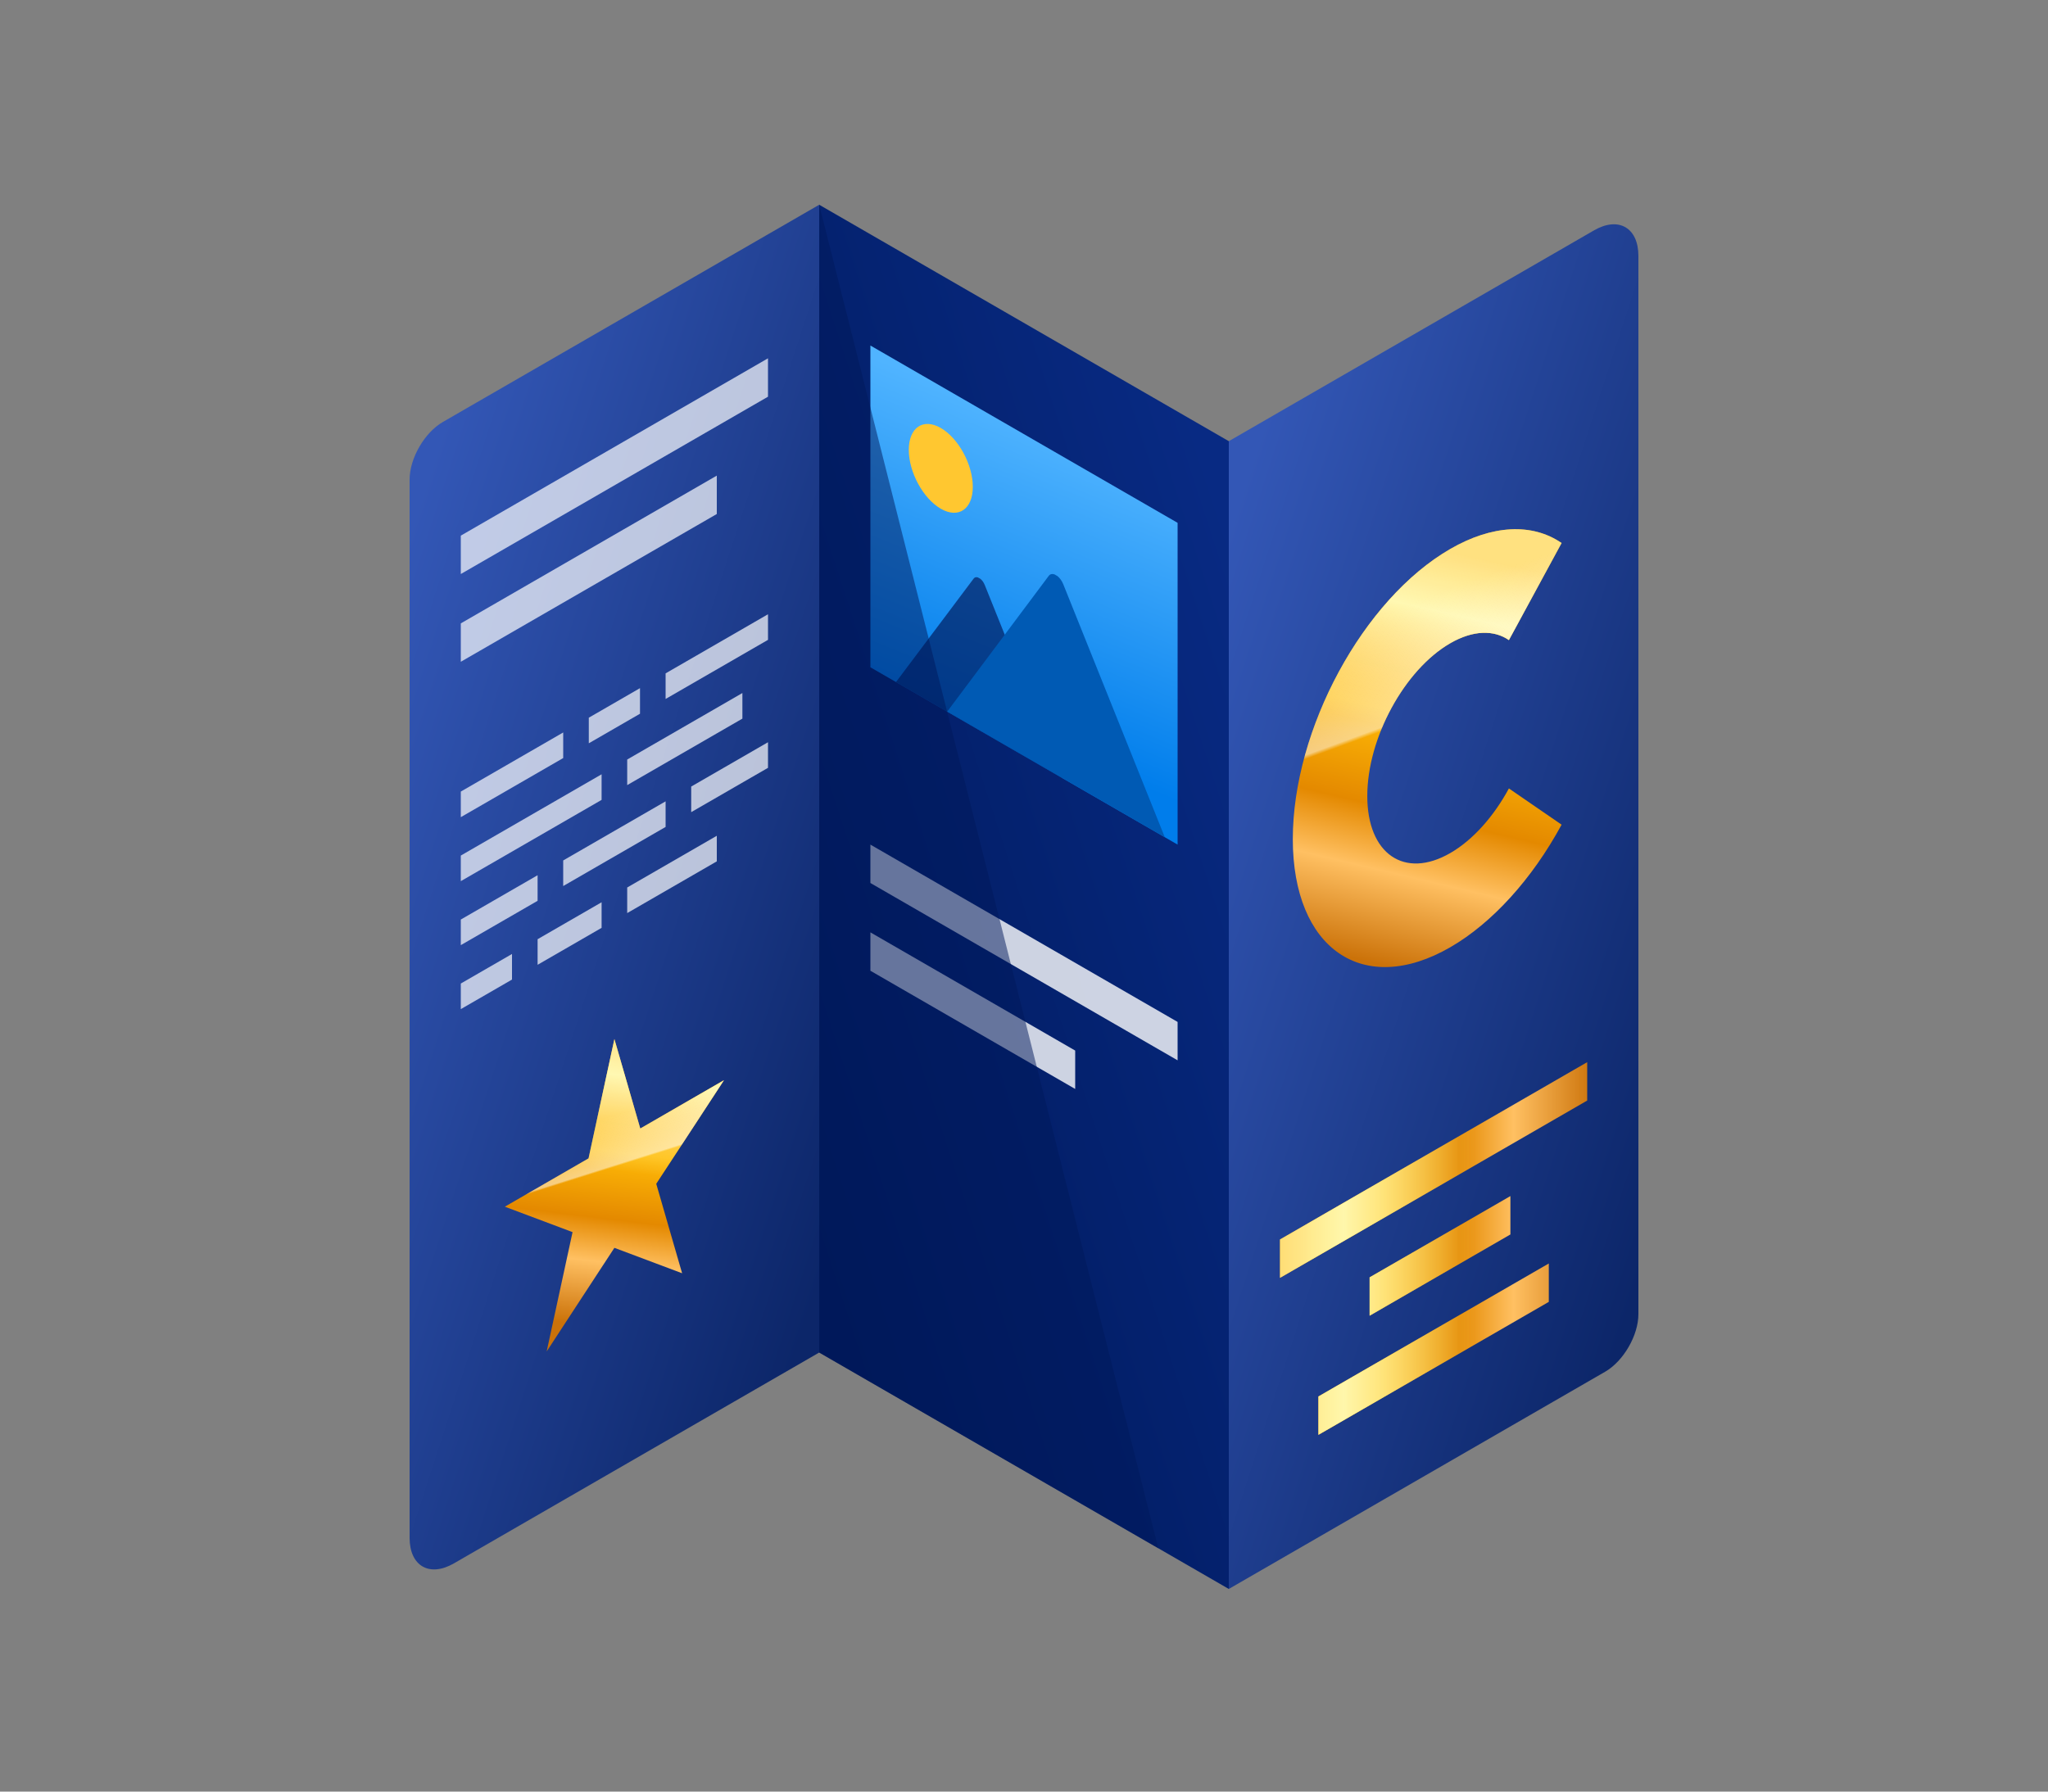 <svg width="160" height="140" viewBox="0 0 160 140" fill="none" xmlns="http://www.w3.org/2000/svg">
<rect x="0" y="0" width="160" height="140" fill="#808080" stroke="none"/>
<g id="Icon-Booklet-VIP">
<g id="Group 840">
<g id="cpid">
<path id="Union" fill-rule="evenodd" clip-rule="evenodd" d="M87.1 80V80.3H87V80.4H87.1V80.3H87.2V80.5H87V80.6H87.1V80.9H87V81H87.4V80.9H87.5V81H87.7V80.9H87.8V81H88V80.5H87.9V80.4H88V80.1H87.8V80H87.7V80.1H87.5V80H87.4V80.1H87.2V80H87.1ZM87.9 80.9H87.8V80.7H87.9V80.9ZM87.7 80.9H87.6V80.8H87.7V80.9ZM87.9 80.3V80.2H87.8V80.3H87.9ZM87.6 80.4V80.5H87.5V80.6H87.4V80.4H87.6Z" fill="#1E1E1E"/>
</g>
<path id="Rectangle 873" d="M32 37.475C32 35.818 33.163 33.803 34.598 32.975L64 16V105.691L35.464 122.166C33.551 123.27 32 122.375 32 120.166V37.475Z" fill="url(#paint0_linear_5268_14252)"/>
<path id="Rectangle 874" d="M96 34.475L124.536 18C126.449 16.895 128 17.791 128 20V102.691C128 104.347 126.837 106.362 125.402 107.191L96 124.166V34.475Z" fill="url(#paint1_linear_5268_14252)"/>
<rect id="Rectangle 875" width="36.95" height="89.691" transform="matrix(-0.866 -0.5 0 1 96 34.475)" fill="url(#paint2_linear_5268_14252)"/>
<g id="Vector">
<path fill-rule="evenodd" clip-rule="evenodd" d="M117.883 61.611L122 64.442C119.695 68.694 116.565 72.138 113.303 74.021C106.507 77.945 101 74.157 101 65.565C101 56.967 106.507 46.821 113.303 42.897C116.565 41.014 119.695 40.848 122 42.433L117.883 50.018C116.712 49.212 115.09 49.232 113.303 50.263C109.722 52.331 106.819 57.675 106.819 62.205C106.819 66.731 109.722 68.727 113.303 66.66C115.09 65.628 116.712 63.775 117.883 61.611Z" fill="url(#paint3_linear_5268_14252)"/>
<path fill-rule="evenodd" clip-rule="evenodd" d="M117.883 61.611L122 64.442C119.695 68.694 116.565 72.138 113.303 74.021C106.507 77.945 101 74.157 101 65.565C101 56.967 106.507 46.821 113.303 42.897C116.565 41.014 119.695 40.848 122 42.433L117.883 50.018C116.712 49.212 115.09 49.232 113.303 50.263C109.722 52.331 106.819 57.675 106.819 62.205C106.819 66.731 109.722 68.727 113.303 66.66C115.09 65.628 116.712 63.775 117.883 61.611Z" fill="url(#paint4_linear_5268_14252)"/>
<path fill-rule="evenodd" clip-rule="evenodd" d="M117.883 61.611L122 64.442C119.695 68.694 116.565 72.138 113.303 74.021C106.507 77.945 101 74.157 101 65.565C101 56.967 106.507 46.821 113.303 42.897C116.565 41.014 119.695 40.848 122 42.433L117.883 50.018C116.712 49.212 115.09 49.232 113.303 50.263C109.722 52.331 106.819 57.675 106.819 62.205C106.819 66.731 109.722 68.727 113.303 66.66C115.09 65.628 116.712 63.775 117.883 61.611Z" fill="url(#paint5_linear_5268_14252)" fill-opacity="0.5"/>
</g>
<g id="Group 833" opacity="0.8">
<g id="Group 647">
<rect id="Rectangle 506" width="18.475" height="3" transform="matrix(0.866 0.5 0 -1 68 75.857)" fill="white"/>
</g>
<g id="Group 660">
<rect id="Rectangle 506_2" width="27.713" height="3" transform="matrix(0.866 0.5 0 -1 68 69)" fill="white"/>
</g>
</g>
<g id="Vector_2">
<path d="M124 83L100 96.856V99.856L124 86V83Z" fill="url(#paint6_linear_5268_14252)"/>
<path d="M124 83L100 96.856V99.856L124 86V83Z" fill="url(#paint7_linear_5268_14252)"/>
<path d="M121 98.732L103 109.124V112.124L121 101.732V98.732Z" fill="url(#paint8_linear_5268_14252)"/>
<path d="M121 98.732L103 109.124V112.124L121 101.732V98.732Z" fill="url(#paint9_linear_5268_14252)"/>
<path d="M118 93.464L107 99.815V102.815L118 96.464V93.464Z" fill="url(#paint10_linear_5268_14252)"/>
<path d="M118 93.464L107 99.815V102.815L118 96.464V93.464Z" fill="url(#paint11_linear_5268_14252)"/>
</g>
<g id="Group 834">
<path id="Rectangle 641" d="M68 27L92 40.856V66L68 52.144V27Z" fill="url(#paint12_linear_5268_14252)"/>
<path id="Vector_3" opacity="0.67" d="M76.401 45.122C76.27 45.078 76.148 45.104 76.067 45.211L70 53.298L83 60.804L76.933 45.711C76.852 45.511 76.73 45.344 76.598 45.236C76.565 45.209 76.533 45.198 76.5 45.179C76.467 45.16 76.434 45.134 76.401 45.122Z" fill="#00195A"/>
<path id="Vector_4" d="M82.371 44.88C82.199 44.824 82.04 44.857 81.934 44.998L74 55.608L91 65.423L83.066 45.651C82.96 45.389 82.8 45.171 82.628 45.029C82.585 44.994 82.543 44.98 82.5 44.955C82.457 44.93 82.414 44.896 82.371 44.88Z" fill="#005AB4"/>
<ellipse id="Ellipse 193" rx="2.887" ry="3.155" transform="matrix(0.866 0.5 0 1 73.5 36.599)" fill="#FFC730"/>
</g>
<path id="Intersect" opacity="0.5" fill-rule="evenodd" clip-rule="evenodd" d="M90.492 120.986L64 16V105.691L90.492 120.986Z" fill="#00195A"/>
<g id="Star 1">
<path d="M48 81.196L50.021 88.186L56.559 84.411L51.269 92.506L53.29 99.496L48 97.509L42.71 105.604L44.731 96.281L39.441 94.294L45.979 90.519L48 81.196Z" fill="url(#paint13_linear_5268_14252)"/>
<path d="M48 81.196L50.021 88.186L56.559 84.411L51.269 92.506L53.29 99.496L48 97.509L42.71 105.604L44.731 96.281L39.441 94.294L45.979 90.519L48 81.196Z" fill="url(#paint14_linear_5268_14252)"/>
<path d="M48 81.196L50.021 88.186L56.559 84.411L51.269 92.506L53.29 99.496L48 97.509L42.71 105.604L44.731 96.281L39.441 94.294L45.979 90.519L48 81.196Z" fill="url(#paint15_linear_5268_14252)" fill-opacity="0.5"/>
</g>
<g id="Group 742" opacity="0.7">
<g id="Group 647_2">
<rect id="Rectangle 506_3" width="27.713" height="3" transform="matrix(0.866 -0.5 0 1 36 41.856)" fill="white"/>
</g>
<g id="Group 660_2">
<rect id="Rectangle 506_4" width="23.094" height="3" transform="matrix(0.866 -0.5 0 1 36 48.713)" fill="white"/>
</g>
</g>
<g id="Group 745" opacity="0.7">
<rect id="Rectangle 280" width="9.238" height="2" transform="matrix(0.866 -0.5 0 1 36 61.856)" fill="white"/>
<rect id="Rectangle 508" width="4.619" height="2" transform="matrix(0.866 -0.5 0 1 46 56.083)" fill="white"/>
<rect id="Rectangle 509" width="9.238" height="2" transform="matrix(0.866 -0.5 0 1 52 52.619)" fill="white"/>
<rect id="Rectangle 506_5" width="12.702" height="2" transform="matrix(0.866 -0.5 0 1 36 66.856)" fill="white"/>
<rect id="Rectangle 510" width="10.392" height="2" transform="matrix(0.866 -0.5 0 1 49 59.351)" fill="white"/>
<rect id="Rectangle 507" width="6.928" height="2" transform="matrix(0.866 -0.5 0 1 36 71.856)" fill="white"/>
<rect id="Rectangle 514" width="4.619" height="2" transform="matrix(0.866 -0.5 0 1 36 76.856)" fill="white"/>
<rect id="Rectangle 515" width="5.774" height="2" transform="matrix(0.866 -0.5 0 1 42 73.392)" fill="white"/>
<rect id="Rectangle 517" width="8.083" height="2" transform="matrix(0.866 -0.5 0 1 49 69.351)" fill="white"/>
<rect id="Rectangle 512" width="9.238" height="2" transform="matrix(0.866 -0.5 0 1 44 67.238)" fill="white"/>
<rect id="Rectangle 513" width="6.928" height="2" transform="matrix(0.866 -0.5 0 1 54 61.464)" fill="white"/>
</g>
</g>
</g>
<defs>
<linearGradient id="paint0_linear_5268_14252" x1="64" y1="100.5" x2="17.659" y2="85.446" gradientUnits="userSpaceOnUse">
<stop stop-color="#0C2669"/>
<stop offset="1" stop-color="#3357B6"/>
</linearGradient>
<linearGradient id="paint1_linear_5268_14252" x1="128" y1="100.5" x2="81.659" y2="85.446" gradientUnits="userSpaceOnUse">
<stop stop-color="#0C2669"/>
<stop offset="1" stop-color="#3357B6"/>
</linearGradient>
<linearGradient id="paint2_linear_5268_14252" x1="36.95" y1="84.5" x2="-23.069" y2="56.79" gradientUnits="userSpaceOnUse">
<stop stop-color="#00195A"/>
<stop offset="1" stop-color="#082A83"/>
</linearGradient>
<linearGradient id="paint3_linear_5268_14252" x1="109.75" y1="49.58" x2="103.656" y2="75.355" gradientUnits="userSpaceOnUse">
<stop stop-color="#FEA802"/>
<stop offset="0.227" stop-color="#FFBA07"/>
<stop offset="0.51" stop-color="#E48900"/>
<stop offset="0.693" stop-color="#FFC062"/>
<stop offset="0.964" stop-color="#CB7209"/>
</linearGradient>
<linearGradient id="paint4_linear_5268_14252" x1="113.25" y1="43.141" x2="107.706" y2="67.564" gradientUnits="userSpaceOnUse">
<stop stop-color="#FFF7AB" stop-opacity="0.68"/>
<stop offset="0.188" stop-color="#FFF7AB"/>
<stop offset="0.573" stop-color="#FFF7AB" stop-opacity="0"/>
</linearGradient>
<linearGradient id="paint5_linear_5268_14252" x1="112" y1="46.5" x2="117.662" y2="61.941" gradientUnits="userSpaceOnUse">
<stop stop-color="#FEFEFE" stop-opacity="0.16"/>
<stop offset="0.504" stop-color="white"/>
<stop offset="0.523" stop-color="white" stop-opacity="0"/>
</linearGradient>
<linearGradient id="paint6_linear_5268_14252" x1="102.056" y1="91.312" x2="125.418" y2="91.312" gradientUnits="userSpaceOnUse">
<stop stop-color="#FEA802"/>
<stop offset="0.227" stop-color="#FFBA07"/>
<stop offset="0.51" stop-color="#E48900"/>
<stop offset="0.693" stop-color="#FFC062"/>
<stop offset="0.964" stop-color="#CB7209"/>
</linearGradient>
<linearGradient id="paint7_linear_5268_14252" x1="100" y1="98.907" x2="126.477" y2="98.907" gradientUnits="userSpaceOnUse">
<stop stop-color="#FFF7AB" stop-opacity="0.68"/>
<stop offset="0.188" stop-color="#FFF7AB"/>
<stop offset="0.573" stop-color="#FFF7AB" stop-opacity="0"/>
</linearGradient>
<linearGradient id="paint8_linear_5268_14252" x1="102.056" y1="91.312" x2="125.418" y2="91.312" gradientUnits="userSpaceOnUse">
<stop stop-color="#FEA802"/>
<stop offset="0.227" stop-color="#FFBA07"/>
<stop offset="0.51" stop-color="#E48900"/>
<stop offset="0.693" stop-color="#FFC062"/>
<stop offset="0.964" stop-color="#CB7209"/>
</linearGradient>
<linearGradient id="paint9_linear_5268_14252" x1="100" y1="98.907" x2="126.477" y2="98.907" gradientUnits="userSpaceOnUse">
<stop stop-color="#FFF7AB" stop-opacity="0.68"/>
<stop offset="0.188" stop-color="#FFF7AB"/>
<stop offset="0.573" stop-color="#FFF7AB" stop-opacity="0"/>
</linearGradient>
<linearGradient id="paint10_linear_5268_14252" x1="102.056" y1="91.312" x2="125.418" y2="91.312" gradientUnits="userSpaceOnUse">
<stop stop-color="#FEA802"/>
<stop offset="0.227" stop-color="#FFBA07"/>
<stop offset="0.51" stop-color="#E48900"/>
<stop offset="0.693" stop-color="#FFC062"/>
<stop offset="0.964" stop-color="#CB7209"/>
</linearGradient>
<linearGradient id="paint11_linear_5268_14252" x1="100" y1="98.907" x2="126.477" y2="98.907" gradientUnits="userSpaceOnUse">
<stop stop-color="#FFF7AB" stop-opacity="0.68"/>
<stop offset="0.188" stop-color="#FFF7AB"/>
<stop offset="0.573" stop-color="#FFF7AB" stop-opacity="0"/>
</linearGradient>
<linearGradient id="paint12_linear_5268_14252" x1="70.5" y1="54" x2="79.257" y2="32.347" gradientUnits="userSpaceOnUse">
<stop stop-color="#007DEB"/>
<stop offset="1" stop-color="#50B4FF"/>
</linearGradient>
<linearGradient id="paint13_linear_5268_14252" x1="46.5" y1="85.576" x2="44.264" y2="104.034" gradientUnits="userSpaceOnUse">
<stop stop-color="#FEA802"/>
<stop offset="0.227" stop-color="#FFBA07"/>
<stop offset="0.51" stop-color="#E48900"/>
<stop offset="0.693" stop-color="#FFC062"/>
<stop offset="0.964" stop-color="#CB7209"/>
</linearGradient>
<linearGradient id="paint14_linear_5268_14252" x1="49.5" y1="80.492" x2="46.928" y2="99.626" gradientUnits="userSpaceOnUse">
<stop stop-color="#FFF7AB" stop-opacity="0.68"/>
<stop offset="0.188" stop-color="#FFF7AB"/>
<stop offset="0.573" stop-color="#FFF7AB" stop-opacity="0"/>
</linearGradient>
<linearGradient id="paint15_linear_5268_14252" x1="50.25" y1="86.445" x2="52.461" y2="93.462" gradientUnits="userSpaceOnUse">
<stop stop-color="#FEFEFE" stop-opacity="0.16"/>
<stop offset="0.504" stop-color="white"/>
<stop offset="0.523" stop-color="white" stop-opacity="0"/>
</linearGradient>
</defs>
</svg>
